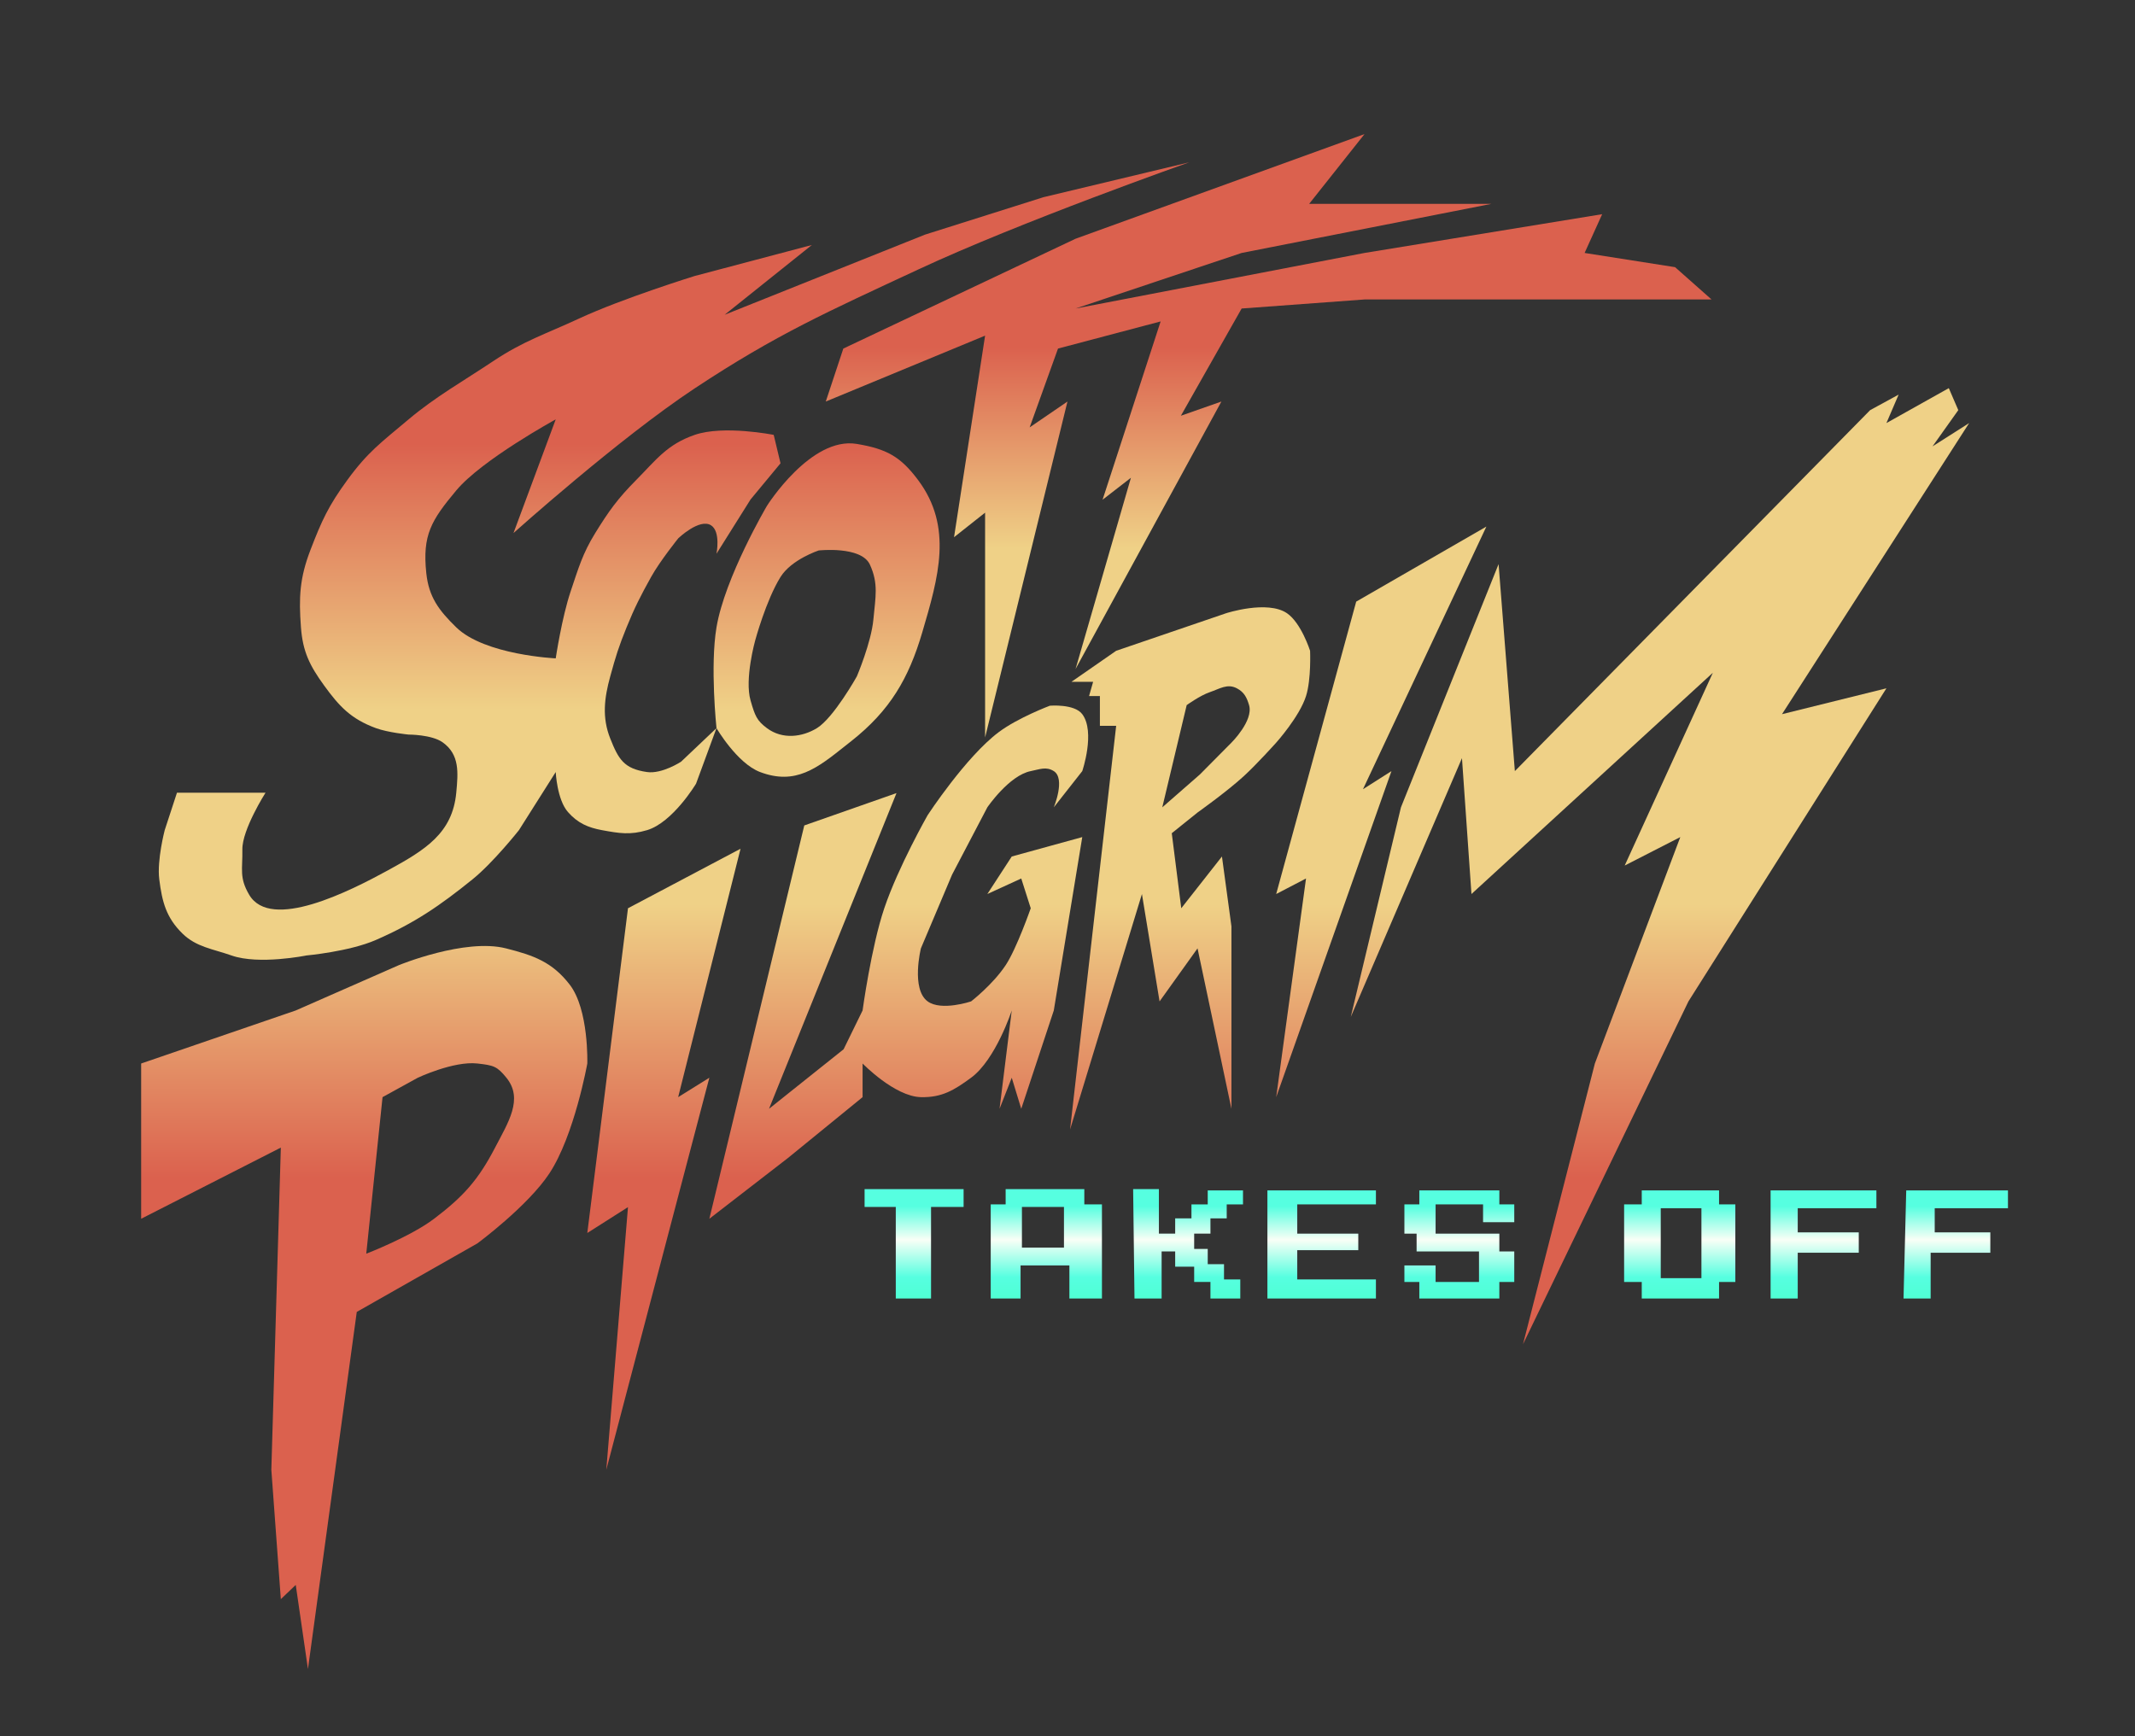 <svg width="605" height="492" viewBox="0 0 605 492" fill="none" xmlns="http://www.w3.org/2000/svg">
<rect x="0" y="0" width="605" height="492" fill="#333333" stroke="none"/>
<path d="M75.243 224.654H50.149L46.674 235.271C46.674 235.271 44.448 243.758 45.13 249.183C45.938 255.615 47.093 260.044 51.693 264.559C55.616 268.408 60.3 268.917 65.592 270.782C73.364 273.522 86.826 270.782 86.826 270.782C86.826 270.782 98.962 269.688 106.515 266.389C117.543 261.573 124.685 256.651 133.926 249.183C139.778 244.454 147.053 235.271 147.053 235.271L157.477 218.797C157.477 218.797 157.832 226.604 160.951 230.146C163.721 233.29 166.67 234.548 170.603 235.271C175.487 236.17 178.597 236.686 183.343 235.271C190.666 233.089 197.242 222.092 197.242 222.092L203.033 206.35L192.995 215.868C192.995 215.868 187.613 219.406 183.343 218.797C176.794 217.862 175.253 215.156 172.92 209.278C170.561 203.337 171.231 197.849 172.92 191.706C174.508 185.925 175.291 183.37 177.552 177.794C179.814 172.218 181.56 168.799 184.502 163.516C187.04 158.958 192.223 152.534 192.223 152.534C192.223 152.534 198.234 146.801 201.489 148.873C204.288 150.655 203.033 156.927 203.033 156.927L212.685 141.551L221.178 131.3L219.248 123.246C219.248 123.246 205.072 120.406 196.856 123.246C189.002 125.961 185.977 130.281 180.255 136.059C175.011 141.354 172.546 144.803 168.673 151.069C165.057 156.919 163.905 161.087 161.723 167.544C159.206 174.997 157.477 186.58 157.477 186.58C157.477 186.58 137.376 185.666 129.293 177.794C124.307 172.937 121.511 169.163 120.8 162.418C119.663 151.635 122.194 147.481 129.293 138.988C136.58 130.272 157.477 118.853 157.477 118.853L145.508 151.069C145.508 151.069 175.358 124.292 196.856 110.067C220.106 94.682 234.732 88.253 260.172 76.386C289.342 62.779 337 46 337 46L295.69 55.885L262.102 66.501L205.35 89.199L230.058 69.43L196.856 78.216C196.856 78.216 176.387 84.564 164.04 90.297C154.517 94.719 148.39 96.593 139.717 102.379C131.491 107.866 123.295 112.513 115.781 118.853C108.051 125.374 104.291 127.989 98.408 136.059C93.071 143.379 91.203 147.47 87.984 155.828C84.907 163.816 84.642 169.312 85.281 177.794C85.798 184.654 87.733 188.603 91.844 194.268C96.146 200.196 99.442 203.743 106.515 206.35C109.96 207.619 115.781 208.18 115.781 208.18C115.781 208.18 122.337 208.165 125.433 210.377C130.281 213.84 129.833 218.921 129.293 224.654C128.213 236.141 120.527 240.862 109.99 246.62C99.126 252.557 76.725 263.956 70.611 253.576C67.733 248.69 68.776 246.358 68.68 240.762C68.584 235.116 75.243 224.654 75.243 224.654Z" fill="url(#paint0_linear_5_26)"/>
<path fill-rule="evenodd" clip-rule="evenodd" d="M203.033 177.794C201.18 188.84 203.033 206.35 203.033 206.35C203.033 206.35 208.849 216.324 215.387 218.797C225.433 222.595 231.539 217.737 239.559 211.355C240.114 210.914 240.679 210.464 241.254 210.011C252.197 201.378 257.502 192.26 261.33 179.259C265.952 163.56 270.109 149.358 260.172 136.059C255.202 129.409 251.263 127.223 242.799 125.809C229.731 123.625 217.318 143.381 217.318 143.381C217.318 143.381 205.412 163.615 203.033 177.794ZM221.178 163.516C224.291 158.521 232 156 232 156C232 156 244.048 154.675 246.5 160C249.011 165.454 248.063 169.25 247.5 175.5C246.909 182.063 242.799 191.706 242.799 191.706C242.799 191.706 236.234 203.447 231.5 206.35C227.375 208.878 221.752 209.668 217.318 206.35C214.468 204.217 213.944 202.89 212.685 198.5C210.938 192.409 214 181.5 214 181.5C214 181.5 217.08 170.095 221.178 163.516Z" fill="url(#paint1_linear_5_26)"/>
<path d="M279.149 145.287V209L302.489 113.797L291.776 121.12L299.811 98.784L328.89 91.094L312.438 141.625L320.473 135.4L304.785 189.593L346.108 113.797L334.63 117.824L351.848 87.433L386.666 84.869H422.633H485L474.669 75.715L449.034 71.687L454.008 60.702L386.666 71.687L304.785 87.433L351.848 71.687L422.633 57.773H370.979L386.666 38L304.785 67.659L238.974 98.784L234 113.797L279.149 95.122L270.349 152.244L279.149 145.287Z" fill="url(#paint2_linear_5_26)"/>
<path fill-rule="evenodd" clip-rule="evenodd" d="M87.266 473L101.099 371.8L135.3 352.367C135.3 352.367 149.553 341.823 155.666 332.567C162.762 321.822 166.426 301.4 166.426 301.4C166.426 301.4 166.907 286.112 161.43 279.033C156.465 272.617 151.234 270.758 143.369 268.767C131.736 265.82 113.012 273.533 113.012 273.533L83.807 286.367L40 301.4V345.4L79.58 325.233L76.89 416.533L79.58 453.2L83.807 449.167L87.266 473ZM123.003 345.4C116.277 350.5 103.789 355.3 103.789 355.3L108.401 310.933L118.392 305.433C118.392 305.433 128.555 300.634 135.3 301.4C139.898 301.922 140.859 302.177 143.5 305.433C148.371 311.439 144.03 318.05 140.295 325.233C135.51 334.438 131.269 339.132 123.003 345.4Z" fill="url(#paint3_linear_5_26)"/>
<path d="M177.954 257.4L209.849 240.533L192.172 310.933L201.01 305.433L171.806 416.533L177.954 342.1L166.426 349.433L177.954 257.4Z" fill="url(#paint4_linear_5_26)"/>
<path d="M227.91 233.933L254.04 224.767L217.918 314.233L239.053 297.367L244.433 286.367C244.433 286.367 246.883 268.357 250.582 257.4C254.55 245.645 262.878 231 262.878 231C262.878 231 273.692 214.486 283 207.5C288.476 203.39 297.5 200 297.5 200C297.5 200 304.45 199.408 306.685 202.4C310.456 207.448 306.685 218.533 306.685 218.533L298.616 228.8C298.616 228.8 301.998 220.686 298.616 218.533C296.463 217.164 294.585 218.035 292.083 218.533C285.948 219.755 279.786 228.8 279.786 228.8L269.795 247.867L260.957 268.767C260.957 268.767 258.097 280.311 262.878 283.8C266.757 286.631 275.175 283.8 275.175 283.8C275.175 283.8 281.327 279.059 285 273.5C288.1 268.809 292.083 257.4 292.083 257.4L289.393 248.967L279.786 253.367L286.703 242.733L306.685 237.233L298.616 286.367L289.393 314.233L286.703 305.433L283.245 314.233L286.703 286.367C286.703 286.367 282.185 300.278 275.175 305.433C270.379 308.961 266.909 311.075 260.957 310.933C253.509 310.756 244.433 301.4 244.433 301.4V310.933L223.298 328.167L201.01 345.4L227.91 233.933Z" fill="url(#paint5_linear_5_26)"/>
<path fill-rule="evenodd" clip-rule="evenodd" d="M303.227 320.1L316.292 205.7H311.681V197.267H308.607L309.76 193.233H303.611L316.292 184.433L347.418 173.8C347.418 173.8 359.138 169.986 364.711 173.8C368.733 176.552 371.243 184.433 371.243 184.433C371.243 184.433 371.605 192.468 370.091 197.267C368.248 203.104 361.637 210.467 361.637 210.467C361.637 210.467 356.234 216.501 352.414 220C347.629 224.383 339.349 230.267 339.349 230.267L332.047 236.133L334.737 257.4L346.266 242.733L348.955 262.533V314.233L339.349 268.767L328.589 283.8L323.593 253.367L303.227 320.1ZM329.358 228.8L336.274 199.833C336.274 199.833 340.04 197.115 342.807 196.167C345.675 195.184 347.808 193.658 350.493 195.067C352.529 196.135 353.298 197.628 353.951 199.833C355.254 204.232 348.955 210.467 348.955 210.467L340 219.5L329.358 228.8Z" fill="url(#paint6_linear_5_26)"/>
<path d="M384.309 170.5L421.199 149.233L386.23 223.667L394.3 218.533L361.637 310.933L370.091 248.967L361.637 253.367L384.309 170.5Z" fill="url(#paint7_linear_5_26)"/>
<path d="M382.772 288.2L396.99 228.8L424.657 159.867L429.269 218.533L529.948 116.233L538.018 111.833L534.559 119.9L552.236 110L554.926 116.233L547.625 126.5L558 119.9L504.97 202.4L534.559 195.067L478.455 283.8L431.574 380.967L451.941 301.4L476.15 237.233L460.395 245.3L485.372 190.667L416.972 253.367L414.282 214.867L382.772 288.2Z" fill="url(#paint8_linear_5_26)"/>
<path d="M245 342.047V337H273.057V342.047H263.833V368H253.84V342.047H245Z" fill="url(#paint9_linear_5_26)"/>
<path fill-rule="evenodd" clip-rule="evenodd" d="M280.744 368H289.199V358.628H303.036V368H312.26V341.326H307.263V337H284.972V341.326H280.744V368ZM301.498 353.581H289.584V342.047H301.498V353.581Z" fill="url(#paint10_linear_5_26)"/>
<path d="M321.484 368L321.1 337H328.402V349.616H333.014V345.291H337.626V341.326H342.238V337.36H352.231V341.326H347.619V345.291H343.007V349.616H338.395V353.942H342.238V358.267H346.851V362.593H351.463V368H343.007V363.314H338.395V358.988H333.014V354.663H329.171V368H321.484Z" fill="url(#paint11_linear_5_26)"/>
<path d="M359.149 368V337.36H389.897V341.326H367.605V349.616H384.9V354.302H367.605V362.593H389.897V368H359.149Z" fill="url(#paint12_linear_5_26)"/>
<path d="M402.196 368H424.872V363.314H429.1V354.663H424.872V349.616H406.808V341.326H420.26V346.372H429.1V341.326H424.872V337.36H402.196V341.326H397.968V349.616H401.427V354.663H419.107V363.314H406.808V358.628H397.968V363.314H402.196V368Z" fill="url(#paint13_linear_5_26)"/>
<path fill-rule="evenodd" clip-rule="evenodd" d="M465.228 368V363.314H460.231V341.326H465.228V337.36H487.135V341.326H491.747V363.314H487.135V368H465.228ZM482.139 362.233H470.609V342.407H482.139V362.233Z" fill="url(#paint14_linear_5_26)"/>
<path d="M501.74 368V337.36H531.719V342.407H509.427V349.256H526.722V355.023H509.427V368H501.74Z" fill="url(#paint15_linear_5_26)"/>
<path d="M539.406 368L540.174 337.36H569V342.407H548.246V349.256H564.004V355.023H547.093V368H539.406Z" fill="url(#paint16_linear_5_26)"/>
<defs>
<linearGradient id="paint0_linear_5_26" x1="191.065" y1="46" x2="191.065" y2="270.782" gradientUnits="userSpaceOnUse">
<stop offset="0.355" stop-color="#DB614E"/>
<stop offset="0.69" stop-color="#EFD187"/>
</linearGradient>
<linearGradient id="paint1_linear_5_26" x1="191.065" y1="46" x2="191.065" y2="270.782" gradientUnits="userSpaceOnUse">
<stop offset="0.355" stop-color="#DB614E"/>
<stop offset="0.69" stop-color="#EFD187"/>
</linearGradient>
<linearGradient id="paint2_linear_5_26" x1="359.556" y1="38" x2="359.556" y2="208.079" gradientUnits="userSpaceOnUse">
<stop offset="0.355" stop-color="#DB614E"/>
<stop offset="0.69" stop-color="#EFD187"/>
</linearGradient>
<linearGradient id="paint3_linear_5_26" x1="299.115" y1="110" x2="299.115" y2="471.044" gradientUnits="userSpaceOnUse">
<stop offset="0.405" stop-color="#EFD187"/>
<stop offset="0.62" stop-color="#DB614E"/>
</linearGradient>
<linearGradient id="paint4_linear_5_26" x1="299.115" y1="110" x2="299.115" y2="471.044" gradientUnits="userSpaceOnUse">
<stop offset="0.405" stop-color="#EFD187"/>
<stop offset="0.62" stop-color="#DB614E"/>
</linearGradient>
<linearGradient id="paint5_linear_5_26" x1="299.115" y1="110" x2="299.115" y2="471.044" gradientUnits="userSpaceOnUse">
<stop offset="0.405" stop-color="#EFD187"/>
<stop offset="0.62" stop-color="#DB614E"/>
</linearGradient>
<linearGradient id="paint6_linear_5_26" x1="299.115" y1="110" x2="299.115" y2="471.044" gradientUnits="userSpaceOnUse">
<stop offset="0.405" stop-color="#EFD187"/>
<stop offset="0.62" stop-color="#DB614E"/>
</linearGradient>
<linearGradient id="paint7_linear_5_26" x1="299.115" y1="110" x2="299.115" y2="471.044" gradientUnits="userSpaceOnUse">
<stop offset="0.405" stop-color="#EFD187"/>
<stop offset="0.62" stop-color="#DB614E"/>
</linearGradient>
<linearGradient id="paint8_linear_5_26" x1="299.115" y1="110" x2="299.115" y2="471.044" gradientUnits="userSpaceOnUse">
<stop offset="0.405" stop-color="#EFD187"/>
<stop offset="0.62" stop-color="#DB614E"/>
</linearGradient>
<linearGradient id="paint9_linear_5_26" x1="245" y1="337" x2="245" y2="367.279" gradientUnits="userSpaceOnUse">
<stop stop-color="#56FFE0"/>
<stop offset="0.16" stop-color="#56FFE0"/>
<stop offset="0.475" stop-color="#F9FFF6"/>
<stop offset="0.825" stop-color="#56FFE0"/>
<stop offset="1" stop-color="#50FFD5"/>
</linearGradient>
<linearGradient id="paint10_linear_5_26" x1="245" y1="337" x2="245" y2="367.279" gradientUnits="userSpaceOnUse">
<stop stop-color="#56FFE0"/>
<stop offset="0.16" stop-color="#56FFE0"/>
<stop offset="0.475" stop-color="#F9FFF6"/>
<stop offset="0.825" stop-color="#56FFE0"/>
<stop offset="1" stop-color="#50FFD5"/>
</linearGradient>
<linearGradient id="paint11_linear_5_26" x1="245" y1="337" x2="245" y2="367.279" gradientUnits="userSpaceOnUse">
<stop stop-color="#56FFE0"/>
<stop offset="0.16" stop-color="#56FFE0"/>
<stop offset="0.475" stop-color="#F9FFF6"/>
<stop offset="0.825" stop-color="#56FFE0"/>
<stop offset="1" stop-color="#50FFD5"/>
</linearGradient>
<linearGradient id="paint12_linear_5_26" x1="245" y1="337" x2="245" y2="367.279" gradientUnits="userSpaceOnUse">
<stop stop-color="#56FFE0"/>
<stop offset="0.16" stop-color="#56FFE0"/>
<stop offset="0.475" stop-color="#F9FFF6"/>
<stop offset="0.825" stop-color="#56FFE0"/>
<stop offset="1" stop-color="#50FFD5"/>
</linearGradient>
<linearGradient id="paint13_linear_5_26" x1="245" y1="337" x2="245" y2="367.279" gradientUnits="userSpaceOnUse">
<stop stop-color="#56FFE0"/>
<stop offset="0.16" stop-color="#56FFE0"/>
<stop offset="0.475" stop-color="#F9FFF6"/>
<stop offset="0.825" stop-color="#56FFE0"/>
<stop offset="1" stop-color="#50FFD5"/>
</linearGradient>
<linearGradient id="paint14_linear_5_26" x1="245" y1="337" x2="245" y2="367.279" gradientUnits="userSpaceOnUse">
<stop stop-color="#56FFE0"/>
<stop offset="0.16" stop-color="#56FFE0"/>
<stop offset="0.475" stop-color="#F9FFF6"/>
<stop offset="0.825" stop-color="#56FFE0"/>
<stop offset="1" stop-color="#50FFD5"/>
</linearGradient>
<linearGradient id="paint15_linear_5_26" x1="245" y1="337" x2="245" y2="367.279" gradientUnits="userSpaceOnUse">
<stop stop-color="#56FFE0"/>
<stop offset="0.16" stop-color="#56FFE0"/>
<stop offset="0.475" stop-color="#F9FFF6"/>
<stop offset="0.825" stop-color="#56FFE0"/>
<stop offset="1" stop-color="#50FFD5"/>
</linearGradient>
<linearGradient id="paint16_linear_5_26" x1="245" y1="337" x2="245" y2="367.279" gradientUnits="userSpaceOnUse">
<stop stop-color="#56FFE0"/>
<stop offset="0.16" stop-color="#56FFE0"/>
<stop offset="0.475" stop-color="#F9FFF6"/>
<stop offset="0.825" stop-color="#56FFE0"/>
<stop offset="1" stop-color="#50FFD5"/>
</linearGradient>
</defs>
</svg>
